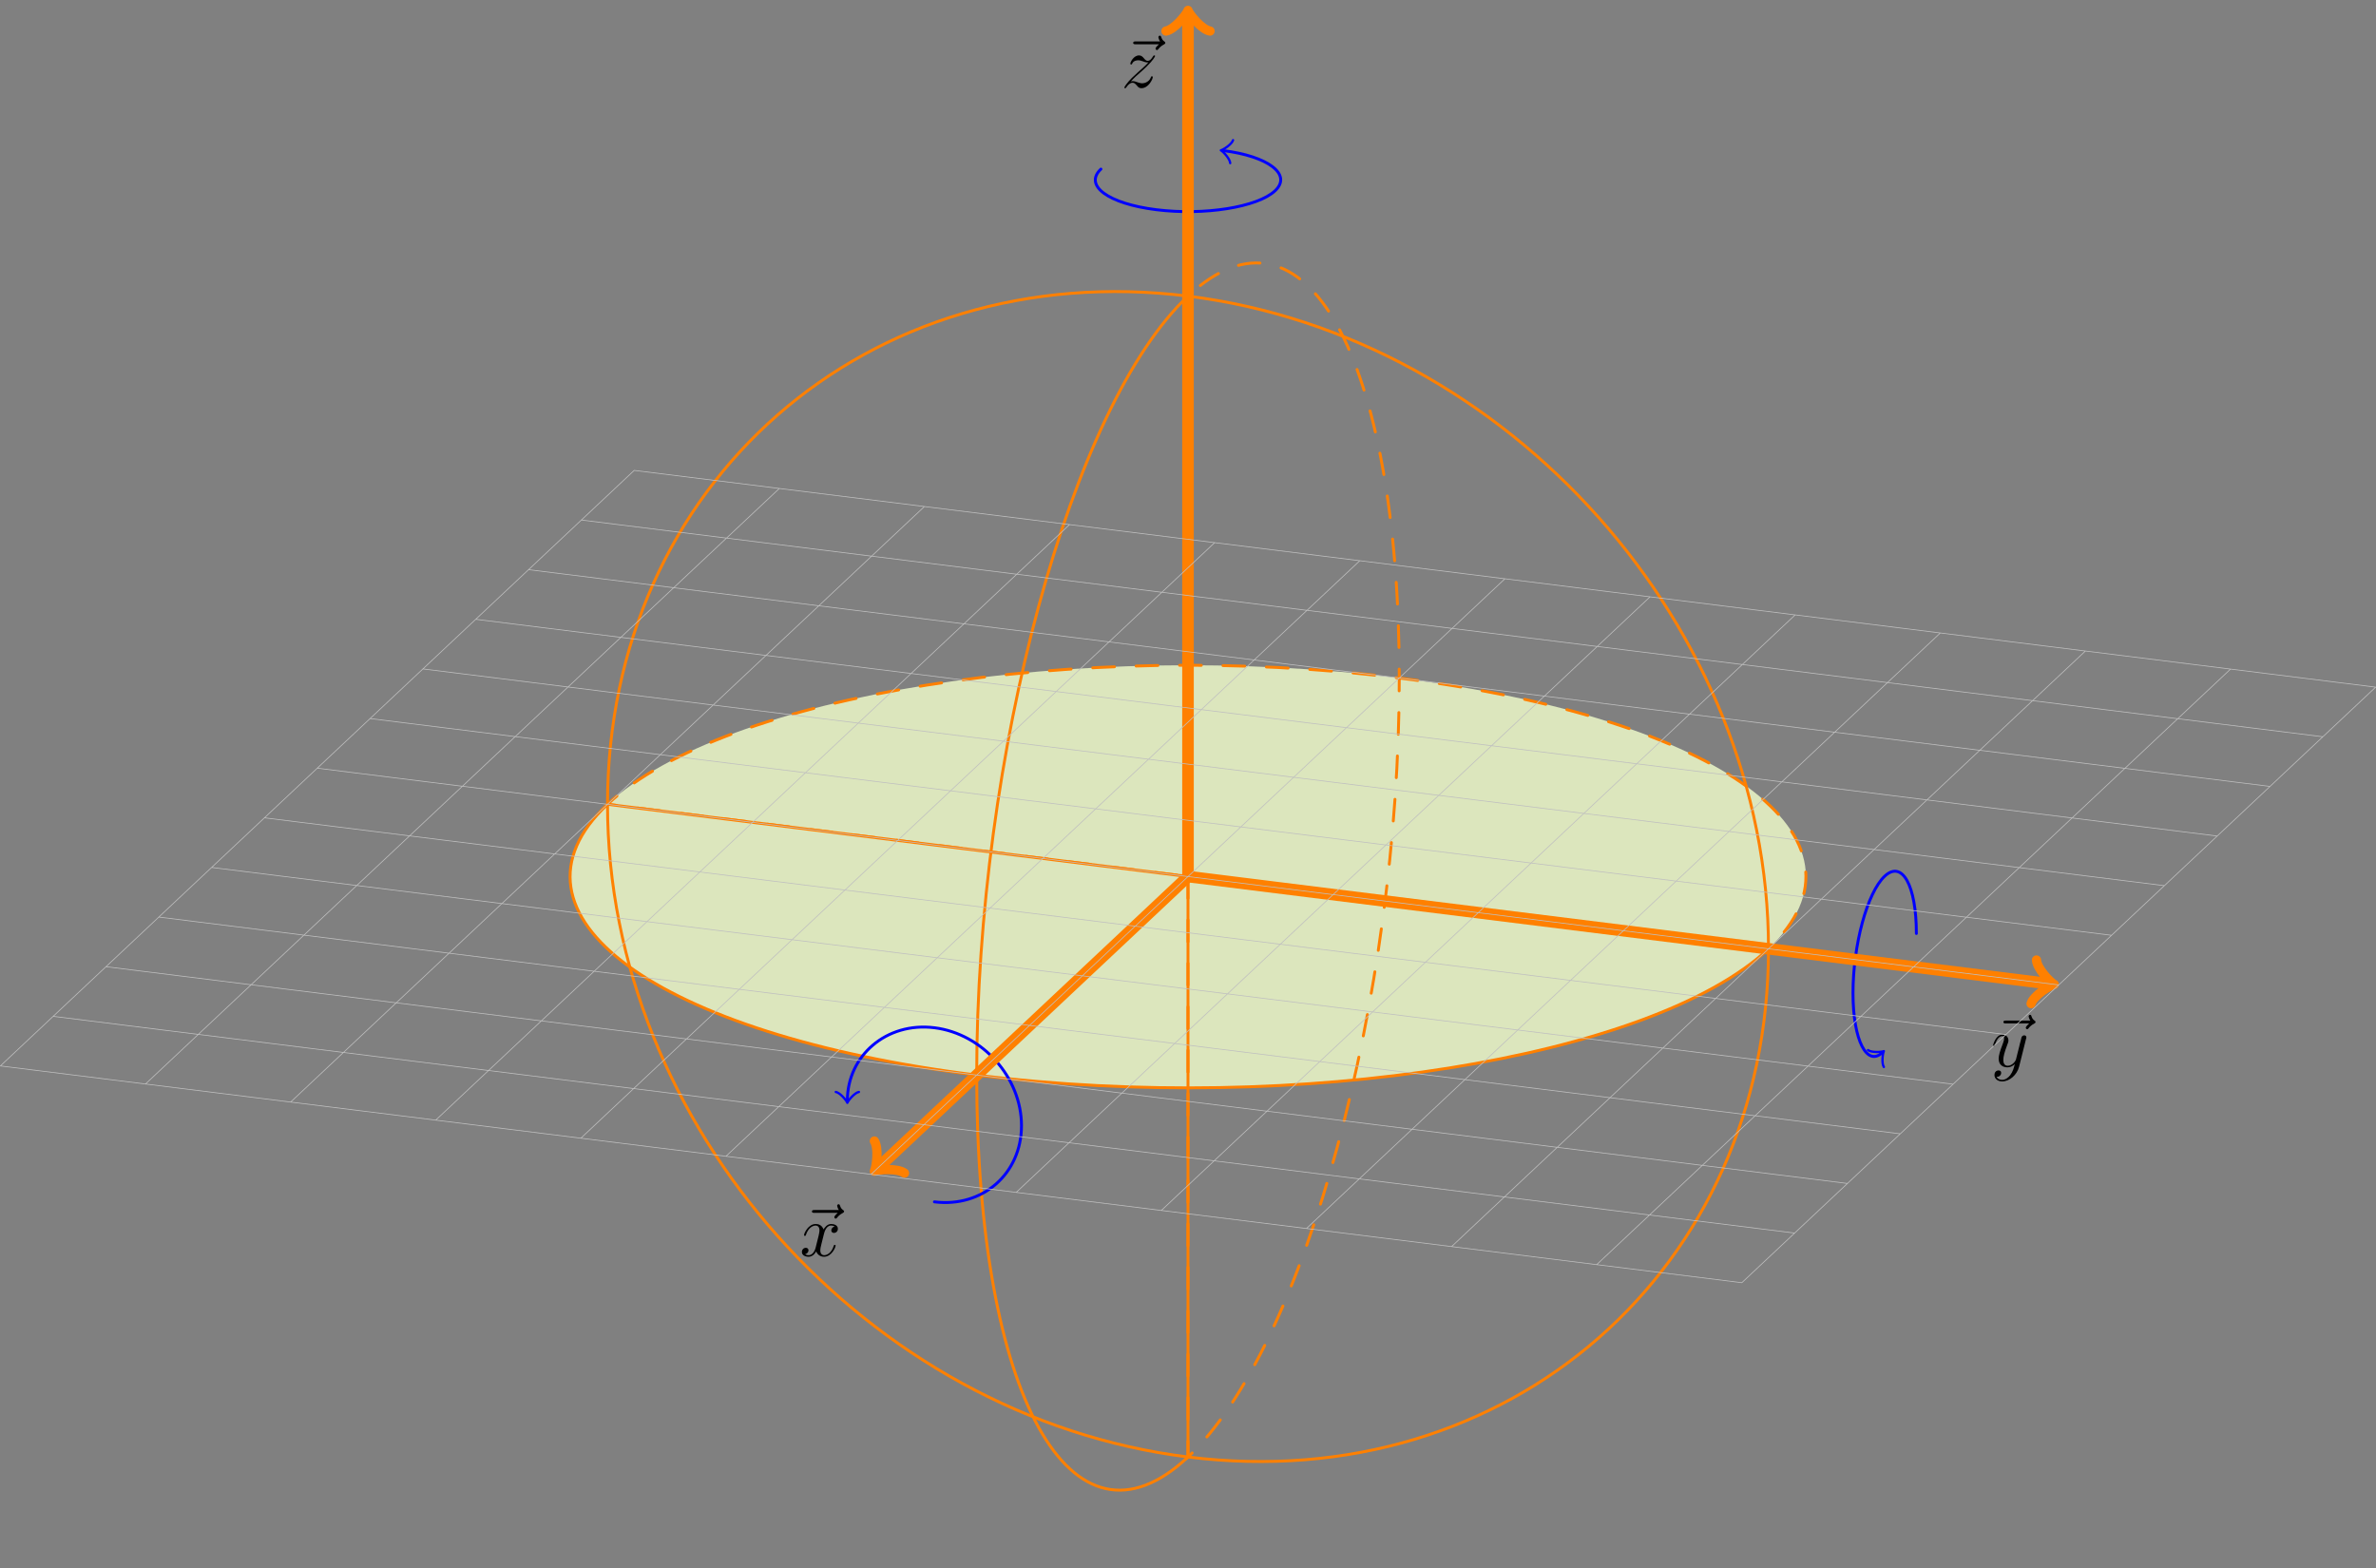 <?xml version="1.0" encoding="UTF-8"?>
<svg xmlns="http://www.w3.org/2000/svg" xmlns:xlink="http://www.w3.org/1999/xlink" width="327.042pt" height="215.855pt" viewBox="0 0 327.042 215.855" version="1.1">
<rect x="0" y="0" width="327.042" height="215.855" fill="#808080" stroke="none"/>
<defs>
<g>
<symbol overflow="visible" id="glyph0-0">
<path style="stroke:none;" d=""/>
</symbol>
<symbol overflow="visible" id="glyph0-1">
<path style="stroke:none;" d="M 5.359 -5.938 C 5.219 -5.797 4.891 -5.516 4.891 -5.344 C 4.891 -5.25 4.984 -5.141 5.078 -5.141 C 5.172 -5.141 5.219 -5.219 5.281 -5.281 C 5.391 -5.422 5.625 -5.703 6.062 -5.922 C 6.125 -5.969 6.234 -6.016 6.234 -6.125 C 6.234 -6.234 6.156 -6.281 6.094 -6.328 C 5.875 -6.484 5.766 -6.656 5.688 -6.891 C 5.656 -6.984 5.625 -7.125 5.484 -7.125 C 5.344 -7.125 5.281 -6.984 5.281 -6.906 C 5.281 -6.859 5.359 -6.547 5.516 -6.328 L 2.156 -6.328 C 2 -6.328 1.812 -6.328 1.812 -6.125 C 1.812 -5.938 2 -5.938 2.156 -5.938 Z M 5.359 -5.938 "/>
</symbol>
<symbol overflow="visible" id="glyph0-2">
<path style="stroke:none;" d="M 1.328 -0.828 C 1.859 -1.406 2.156 -1.656 2.516 -1.969 C 2.516 -1.969 3.125 -2.5 3.484 -2.859 C 4.438 -3.781 4.656 -4.266 4.656 -4.312 C 4.656 -4.406 4.562 -4.406 4.547 -4.406 C 4.469 -4.406 4.453 -4.391 4.391 -4.297 C 4.094 -3.812 3.891 -3.656 3.656 -3.656 C 3.406 -3.656 3.297 -3.812 3.141 -3.984 C 2.953 -4.203 2.781 -4.406 2.453 -4.406 C 1.703 -4.406 1.25 -3.484 1.25 -3.266 C 1.25 -3.219 1.281 -3.156 1.359 -3.156 C 1.453 -3.156 1.469 -3.203 1.5 -3.266 C 1.688 -3.734 2.266 -3.734 2.344 -3.734 C 2.547 -3.734 2.734 -3.672 2.969 -3.594 C 3.375 -3.438 3.484 -3.438 3.734 -3.438 C 3.375 -3.016 2.547 -2.297 2.359 -2.141 L 1.453 -1.297 C 0.781 -0.625 0.422 -0.062 0.422 0.016 C 0.422 0.109 0.531 0.109 0.547 0.109 C 0.625 0.109 0.641 0.094 0.703 -0.016 C 0.938 -0.375 1.234 -0.641 1.562 -0.641 C 1.781 -0.641 1.891 -0.547 2.141 -0.266 C 2.297 -0.047 2.484 0.109 2.766 0.109 C 3.766 0.109 4.344 -1.156 4.344 -1.422 C 4.344 -1.469 4.297 -1.531 4.219 -1.531 C 4.125 -1.531 4.109 -1.469 4.078 -1.391 C 3.844 -0.75 3.203 -0.562 2.875 -0.562 C 2.688 -0.562 2.5 -0.625 2.297 -0.688 C 1.953 -0.812 1.797 -0.859 1.594 -0.859 C 1.578 -0.859 1.422 -0.859 1.328 -0.828 Z M 1.328 -0.828 "/>
</symbol>
<symbol overflow="visible" id="glyph0-3">
<path style="stroke:none;" d="M 3.328 -3.016 C 3.391 -3.266 3.625 -4.188 4.312 -4.188 C 4.359 -4.188 4.609 -4.188 4.812 -4.062 C 4.531 -4 4.344 -3.766 4.344 -3.516 C 4.344 -3.359 4.453 -3.172 4.719 -3.172 C 4.938 -3.172 5.25 -3.344 5.25 -3.75 C 5.25 -4.266 4.672 -4.406 4.328 -4.406 C 3.75 -4.406 3.406 -3.875 3.281 -3.656 C 3.031 -4.312 2.5 -4.406 2.203 -4.406 C 1.172 -4.406 0.594 -3.125 0.594 -2.875 C 0.594 -2.766 0.703 -2.766 0.719 -2.766 C 0.797 -2.766 0.828 -2.797 0.844 -2.875 C 1.188 -3.938 1.844 -4.188 2.188 -4.188 C 2.375 -4.188 2.719 -4.094 2.719 -3.516 C 2.719 -3.203 2.547 -2.547 2.188 -1.141 C 2.031 -0.531 1.672 -0.109 1.234 -0.109 C 1.172 -0.109 0.953 -0.109 0.734 -0.234 C 0.984 -0.297 1.203 -0.5 1.203 -0.781 C 1.203 -1.047 0.984 -1.125 0.844 -1.125 C 0.531 -1.125 0.297 -0.875 0.297 -0.547 C 0.297 -0.094 0.781 0.109 1.219 0.109 C 1.891 0.109 2.25 -0.594 2.266 -0.641 C 2.391 -0.281 2.75 0.109 3.344 0.109 C 4.375 0.109 4.938 -1.172 4.938 -1.422 C 4.938 -1.531 4.859 -1.531 4.828 -1.531 C 4.734 -1.531 4.719 -1.484 4.688 -1.422 C 4.359 -0.344 3.688 -0.109 3.375 -0.109 C 2.984 -0.109 2.828 -0.422 2.828 -0.766 C 2.828 -0.984 2.875 -1.203 2.984 -1.641 Z M 3.328 -3.016 "/>
</symbol>
<symbol overflow="visible" id="glyph0-4">
<path style="stroke:none;" d="M 4.844 -3.797 C 4.891 -3.938 4.891 -3.953 4.891 -4.031 C 4.891 -4.203 4.75 -4.297 4.594 -4.297 C 4.5 -4.297 4.344 -4.234 4.25 -4.094 C 4.234 -4.031 4.141 -3.734 4.109 -3.547 C 4.031 -3.297 3.969 -3.016 3.906 -2.75 L 3.453 -0.953 C 3.422 -0.812 2.984 -0.109 2.328 -0.109 C 1.828 -0.109 1.719 -0.547 1.719 -0.922 C 1.719 -1.375 1.891 -2 2.219 -2.875 C 2.375 -3.281 2.422 -3.391 2.422 -3.594 C 2.422 -4.031 2.109 -4.406 1.609 -4.406 C 0.656 -4.406 0.297 -2.953 0.297 -2.875 C 0.297 -2.766 0.391 -2.766 0.406 -2.766 C 0.516 -2.766 0.516 -2.797 0.562 -2.953 C 0.844 -3.891 1.234 -4.188 1.578 -4.188 C 1.656 -4.188 1.828 -4.188 1.828 -3.875 C 1.828 -3.625 1.719 -3.359 1.656 -3.172 C 1.25 -2.109 1.078 -1.547 1.078 -1.078 C 1.078 -0.188 1.703 0.109 2.297 0.109 C 2.688 0.109 3.016 -0.062 3.297 -0.344 C 3.172 0.172 3.047 0.672 2.656 1.203 C 2.391 1.531 2.016 1.828 1.562 1.828 C 1.422 1.828 0.969 1.797 0.797 1.406 C 0.953 1.406 1.094 1.406 1.219 1.281 C 1.328 1.203 1.422 1.062 1.422 0.875 C 1.422 0.562 1.156 0.531 1.062 0.531 C 0.828 0.531 0.5 0.688 0.5 1.172 C 0.5 1.672 0.938 2.047 1.562 2.047 C 2.578 2.047 3.609 1.141 3.891 0.016 Z M 4.844 -3.797 "/>
</symbol>
</g>
<clipPath id="clip1">
  <path d="M 0 63 L 327.043 63 L 327.043 178 L 0 178 Z M 0 63 "/>
</clipPath>
</defs>
<g id="surface1">
<path style="fill-rule:nonzero;fill:rgb(95%,100%,79.999%);fill-opacity:0.8;stroke-width:0.399;stroke-linecap:round;stroke-linejoin:miter;stroke:rgb(100%,50%,0%);stroke-opacity:1;stroke-dasharray:2.989,2.989;stroke-miterlimit:10;" d="M -0.001 -0 L 79.901 -9.945 C 95.963 5.148 73.209 21.836 29.081 27.328 C -15.048 32.82 -63.837 25.039 -79.9 9.945 Z M -0.001 -0 " transform="matrix(1,0,0,-1,163.521,120.664)"/>
<path style="fill-rule:nonzero;fill:rgb(95%,100%,79.999%);fill-opacity:0.8;stroke-width:0.399;stroke-linecap:round;stroke-linejoin:miter;stroke:rgb(100%,50%,0%);stroke-opacity:1;stroke-miterlimit:10;" d="M -0.001 -0 L -79.9 9.945 C -95.962 -5.149 -73.209 -21.836 -29.084 -27.328 C 15.045 -32.82 63.838 -25.039 79.901 -9.945 Z M -0.001 -0 " transform="matrix(1,0,0,-1,163.521,120.664)"/>
<path style="fill:none;stroke-width:0.399;stroke-linecap:round;stroke-linejoin:miter;stroke:rgb(100%,50%,0%);stroke-opacity:1;stroke-miterlimit:10;" d="M -0.001 -0 L 79.901 -9.945 C 79.901 34.184 44.127 74.406 -0.001 79.902 C -44.13 85.394 -79.9 54.074 -79.9 9.945 C -79.9 -34.184 -44.13 -74.406 -0.001 -79.902 C 44.127 -85.395 79.901 -54.074 79.901 -9.945 Z M -0.001 -0 " transform="matrix(1,0,0,-1,163.521,120.664)"/>
<path style="fill:none;stroke-width:0.399;stroke-linecap:round;stroke-linejoin:miter;stroke:rgb(100%,50%,0%);stroke-opacity:1;stroke-dasharray:2.989,2.989;stroke-miterlimit:10;" d="M -0.001 -0 L -0.001 -79.902 C 16.061 -64.809 29.081 -16.801 29.081 27.328 C 29.081 71.457 16.061 94.992 -0.001 79.902 Z M -0.001 -0 " transform="matrix(1,0,0,-1,163.521,120.664)"/>
<path style="fill:none;stroke-width:0.399;stroke-linecap:round;stroke-linejoin:miter;stroke:rgb(100%,50%,0%);stroke-opacity:1;stroke-miterlimit:10;" d="M -0.001 -0 L -0.001 79.902 C -16.06 64.809 -29.084 16.801 -29.084 -27.328 C -29.084 -71.457 -16.06 -94.992 -0.001 -79.902 Z M -0.001 -0 " transform="matrix(1,0,0,-1,163.521,120.664)"/>
<path style="fill:none;stroke-width:0.399;stroke-linecap:round;stroke-linejoin:miter;stroke:rgb(0%,0%,100%);stroke-opacity:1;stroke-miterlimit:10;" d="M -11.986 97.387 C -14.392 95.121 -10.982 92.621 -4.361 91.797 C 2.256 90.973 9.577 92.141 11.983 94.402 C 14.393 96.668 10.983 99.168 4.815 99.937 " transform="matrix(1,0,0,-1,163.521,120.664)"/>
<path style="fill:none;stroke-width:0.319;stroke-linecap:round;stroke-linejoin:round;stroke:rgb(0%,0%,100%);stroke-opacity:1;stroke-miterlimit:10;" d="M -1.196 1.594 C -1.095 0.997 0.001 0.098 0.297 0.001 C -0.002 -0.099 -1.095 -0.995 -1.197 -1.594 " transform="matrix(-0.992,-0.123,-0.123,0.992,168.338,20.727)"/>
<path style="fill:none;stroke-width:0.399;stroke-linecap:round;stroke-linejoin:miter;stroke:rgb(0%,0%,100%);stroke-opacity:1;stroke-miterlimit:10;" d="M -34.904 -44.781 C -28.283 -45.606 -22.919 -40.91 -22.919 -34.289 C -22.919 -27.672 -28.283 -21.637 -34.904 -20.813 C -41.521 -19.988 -46.888 -24.688 -46.888 -30.848 " transform="matrix(1,0,0,-1,163.521,120.664)"/>
<path style="fill:none;stroke-width:0.319;stroke-linecap:round;stroke-linejoin:round;stroke:rgb(0%,0%,100%);stroke-opacity:1;stroke-miterlimit:10;" d="M -1.195 1.593 C -1.098 0.996 -0 0.101 0.301 -0.001 C -0 -0.098 -1.098 -0.997 -1.195 -1.594 " transform="matrix(0,1,1,0,116.633,151.512)"/>
<path style="fill:none;stroke-width:0.399;stroke-linecap:round;stroke-linejoin:miter;stroke:rgb(0%,0%,100%);stroke-opacity:1;stroke-miterlimit:10;" d="M 100.256 -7.84 C 100.256 -1.219 98.303 2.312 95.893 0.047 C 93.487 -2.215 91.534 -9.418 91.534 -16.035 C 91.534 -22.656 93.487 -26.184 95.561 -24.234 " transform="matrix(1,0,0,-1,163.521,120.664)"/>
<path style="fill:none;stroke-width:0.319;stroke-linecap:round;stroke-linejoin:round;stroke:rgb(0%,0%,100%);stroke-opacity:1;stroke-miterlimit:10;" d="M -1.196 1.596 C -1.094 0.997 -0.002 0.1 0.299 -0.002 C -0.001 -0.099 -1.096 -0.996 -1.196 -1.593 " transform="matrix(0.729,-0.685,-0.685,-0.729,259.082,144.899)"/>
<path style="fill:none;stroke-width:1.594;stroke-linecap:round;stroke-linejoin:miter;stroke:rgb(100%,50%,0%);stroke-opacity:1;stroke-miterlimit:10;" d="M -0.001 -0 L -0.001 118.664 " transform="matrix(1,0,0,-1,163.521,120.664)"/>
<path style="fill:none;stroke-width:1.275;stroke-linecap:round;stroke-linejoin:round;stroke:rgb(100%,50%,0%);stroke-opacity:1;stroke-miterlimit:10;" d="M -2.272 3.029 C -2.081 1.892 0.001 0.189 0.568 0.001 C 0.001 -0.19 -2.081 -1.893 -2.272 -3.03 " transform="matrix(0,-1,-1,0,163.521,2.001)"/>
<g style="fill:rgb(0%,0%,0%);fill-opacity:1;">
  <use xlink:href="#glyph0-1" x="154.164" y="12.032"/>
</g>
<g style="fill:rgb(0%,0%,0%);fill-opacity:1;">
  <use xlink:href="#glyph0-2" x="154.333" y="12.032"/>
</g>
<path style="fill:none;stroke-width:1.594;stroke-linecap:round;stroke-linejoin:miter;stroke:rgb(100%,50%,0%);stroke-opacity:1;stroke-miterlimit:10;" d="M -0.001 -0 L -42.751 -40.172 " transform="matrix(1,0,0,-1,163.521,120.664)"/>
<path style="fill:none;stroke-width:1.275;stroke-linecap:round;stroke-linejoin:round;stroke:rgb(100%,50%,0%);stroke-opacity:1;stroke-miterlimit:10;" d="M -2.271 3.029 C -2.081 1.891 0 0.187 0.57 0 C 0.001 -0.189 -2.082 -1.892 -2.271 -3.028 " transform="matrix(-0.729,0.685,0.685,0.729,120.77,160.836)"/>
<g style="fill:rgb(0%,0%,0%);fill-opacity:1;">
  <use xlink:href="#glyph0-1" x="109.948" y="172.896"/>
</g>
<g style="fill:rgb(0%,0%,0%);fill-opacity:1;">
  <use xlink:href="#glyph0-3" x="110.078" y="172.896"/>
</g>
<path style="fill:none;stroke-width:1.594;stroke-linecap:round;stroke-linejoin:miter;stroke:rgb(100%,50%,0%);stroke-opacity:1;stroke-miterlimit:10;" d="M -0.001 -0 L 118.67 -14.774 " transform="matrix(1,0,0,-1,163.521,120.664)"/>
<path style="fill:none;stroke-width:1.275;stroke-linecap:round;stroke-linejoin:round;stroke:rgb(100%,50%,0%);stroke-opacity:1;stroke-miterlimit:10;" d="M -2.272 3.027 C -2.084 1.893 -0.001 0.188 0.569 -0.001 C -0.002 -0.19 -2.081 -1.894 -2.27 -3.028 " transform="matrix(0.992,0.123,0.123,-0.992,282.193,135.436)"/>
<g style="fill:rgb(0%,0%,0%);fill-opacity:1;">
  <use xlink:href="#glyph0-1" x="273.946" y="146.82"/>
</g>
<g style="fill:rgb(0%,0%,0%);fill-opacity:1;">
  <use xlink:href="#glyph0-4" x="274.026" y="146.82"/>
</g>
<g clip-path="url(#clip1)" clip-rule="nonzero">
<path style="fill:none;stroke-width:0.1;stroke-linecap:round;stroke-linejoin:miter;stroke:rgb(75%,75%,75%);stroke-opacity:1;stroke-miterlimit:10;" d="M -76.228 55.91 L -163.474 -26.074 M -56.251 53.422 L -143.498 -28.559 M -36.279 50.937 L -123.521 -31.047 M -16.302 48.449 L -103.548 -33.531 M 3.67 45.965 L -83.572 -36.02 M 23.647 43.477 L -63.599 -38.504 M 43.624 40.992 L -43.623 -40.992 M 63.596 38.504 L -23.646 -43.477 M 83.573 36.019 L -3.673 -45.965 M 103.549 33.531 L 16.303 -48.449 M 123.522 31.047 L 36.28 -50.938 M 143.499 28.559 L 56.252 -53.422 M 163.475 26.074 L 76.229 -55.91 M -76.228 55.91 L 163.475 26.074 M -83.498 49.078 L 156.202 19.242 M -90.771 42.246 L 148.932 12.41 M -98.041 35.414 L 141.663 5.578 M -105.31 28.582 L 134.393 -1.254 M -112.58 21.75 L 127.12 -8.086 M -119.849 14.918 L 119.85 -14.918 M -127.123 8.086 L 112.581 -21.75 M -134.392 1.254 L 105.311 -28.582 M -141.662 -5.578 L 98.041 -35.414 M -148.931 -12.41 L 90.768 -42.246 M -156.205 -19.242 L 83.499 -49.078 M -163.474 -26.07 L 76.229 -55.91 " transform="matrix(1,0,0,-1,163.521,120.664)"/>
</g>
</g>
</svg>
